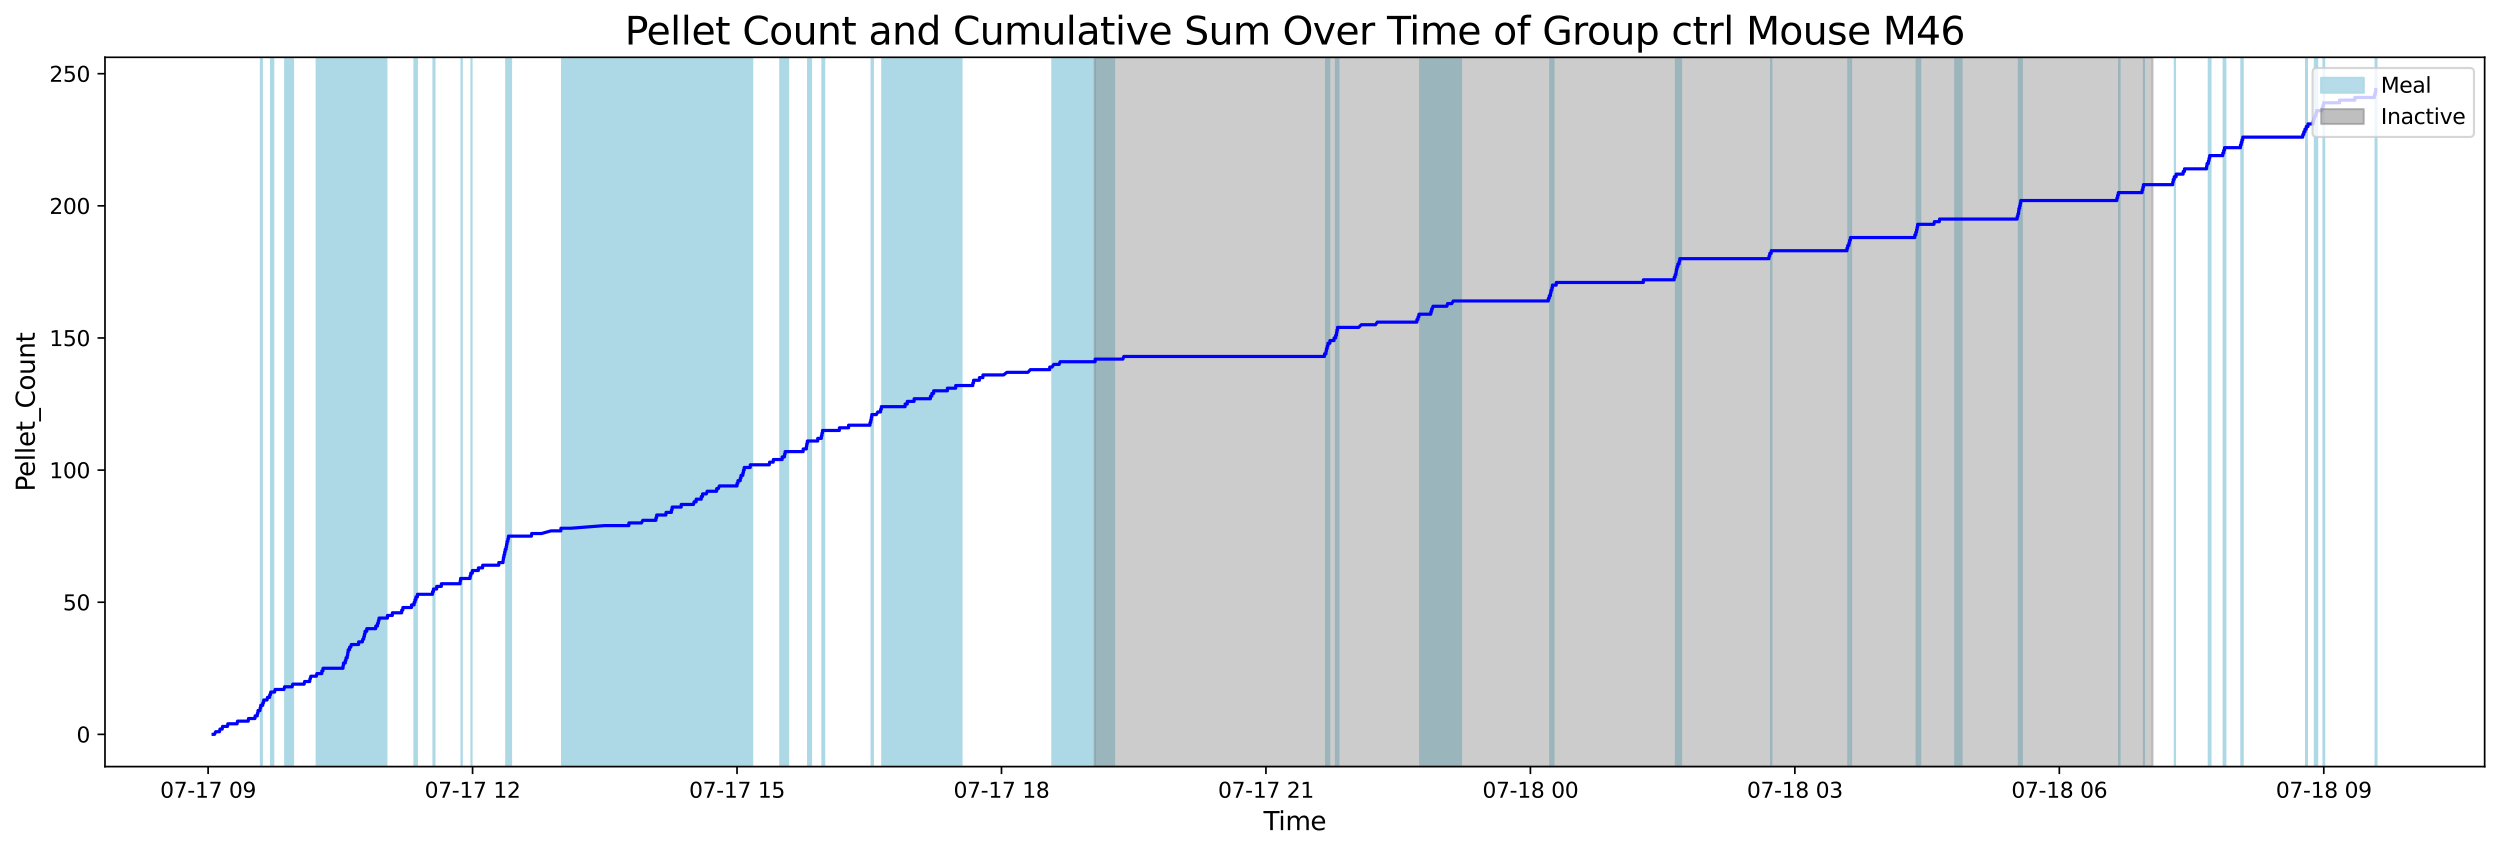 <?xml version="1.0" encoding="utf-8" standalone="no"?>
<!DOCTYPE svg PUBLIC "-//W3C//DTD SVG 1.1//EN"
  "http://www.w3.org/Graphics/SVG/1.1/DTD/svg11.dtd">
<svg xmlns:xlink="http://www.w3.org/1999/xlink" width="1172.435pt" height="399.009pt" viewBox="0 0 1172.435 399.009" xmlns="http://www.w3.org/2000/svg" version="1.1">
 <defs>
  <style type="text/css">*{stroke-linejoin: round; stroke-linecap: butt}</style>
 </defs>
 <g id="figure_1">
  <g id="patch_1">
   <path d="M 0 399.009 
L 1172.435 399.009 
L 1172.435 0 
L 0 0 
z
" style="fill: #ffffff"/>
  </g>
  <g id="axes_1">
   <g id="patch_2">
    <path d="M 49.235 359.517 
L 1165.235 359.517 
L 1165.235 26.877 
L 49.235 26.877 
z
" style="fill: #ffffff"/>
   </g>
   <g id="patch_3">
    <path d="M 122.799 359.517 
L 122.799 26.877 
L 122.356 26.877 
L 122.356 359.517 
z
" clip-path="url(#pd9ad73cc50)" style="fill: #add8e6; stroke: #add8e6; stroke-linejoin: miter"/>
   </g>
   <g id="patch_4">
    <path d="M 128.141 359.517 
L 128.141 26.877 
L 127.092 26.877 
L 127.092 359.517 
z
" clip-path="url(#pd9ad73cc50)" style="fill: #add8e6; stroke: #add8e6; stroke-linejoin: miter"/>
   </g>
   <g id="patch_5">
    <path d="M 137.418 359.517 
L 137.418 26.877 
L 133.745 26.877 
L 133.745 359.517 
z
" clip-path="url(#pd9ad73cc50)" style="fill: #add8e6; stroke: #add8e6; stroke-linejoin: miter"/>
   </g>
   <g id="patch_6">
    <path d="M 172.728 359.517 
L 172.728 26.877 
L 148.518 26.877 
L 148.518 359.517 
z
" clip-path="url(#pd9ad73cc50)" style="fill: #add8e6; stroke: #add8e6; stroke-linejoin: miter"/>
   </g>
   <g id="patch_7">
    <path d="M 163.557 359.517 
L 163.557 26.877 
L 162.654 26.877 
L 162.654 359.517 
z
" clip-path="url(#pd9ad73cc50)" style="fill: #add8e6; stroke: #add8e6; stroke-linejoin: miter"/>
   </g>
   <g id="patch_8">
    <path d="M 165.397 359.517 
L 165.397 26.877 
L 164.788 26.877 
L 164.788 359.517 
z
" clip-path="url(#pd9ad73cc50)" style="fill: #add8e6; stroke: #add8e6; stroke-linejoin: miter"/>
   </g>
   <g id="patch_9">
    <path d="M 177.779 359.517 
L 177.779 26.877 
L 170.018 26.877 
L 170.018 359.517 
z
" clip-path="url(#pd9ad73cc50)" style="fill: #add8e6; stroke: #add8e6; stroke-linejoin: miter"/>
   </g>
   <g id="patch_10">
    <path d="M 181.194 359.517 
L 181.194 26.877 
L 171.832 26.877 
L 171.832 359.517 
z
" clip-path="url(#pd9ad73cc50)" style="fill: #add8e6; stroke: #add8e6; stroke-linejoin: miter"/>
   </g>
   <g id="patch_11">
    <path d="M 178.332 359.517 
L 178.332 26.877 
L 177.96 26.877 
L 177.96 359.517 
z
" clip-path="url(#pd9ad73cc50)" style="fill: #add8e6; stroke: #add8e6; stroke-linejoin: miter"/>
   </g>
   <g id="patch_12">
    <path d="M 194.366 359.517 
L 194.366 26.877 
L 195.505 26.877 
L 195.505 359.517 
z
" clip-path="url(#pd9ad73cc50)" style="fill: #add8e6; stroke: #add8e6; stroke-linejoin: miter"/>
   </g>
   <g id="patch_13">
    <path d="M 203.291 359.517 
L 203.291 26.877 
L 203.746 26.877 
L 203.746 359.517 
z
" clip-path="url(#pd9ad73cc50)" style="fill: #add8e6; stroke: #add8e6; stroke-linejoin: miter"/>
   </g>
   <g id="patch_14">
    <path d="M 216.548 359.517 
L 216.548 26.877 
L 216.44 26.877 
L 216.44 359.517 
z
" clip-path="url(#pd9ad73cc50)" style="fill: #add8e6; stroke: #add8e6; stroke-linejoin: miter"/>
   </g>
   <g id="patch_15">
    <path d="M 221.132 359.517 
L 221.132 26.877 
L 221.116 26.877 
L 221.116 359.517 
z
" clip-path="url(#pd9ad73cc50)" style="fill: #add8e6; stroke: #add8e6; stroke-linejoin: miter"/>
   </g>
   <g id="patch_16">
    <path d="M 237.402 359.517 
L 237.402 26.877 
L 238.319 26.877 
L 238.319 359.517 
z
" clip-path="url(#pd9ad73cc50)" style="fill: #add8e6; stroke: #add8e6; stroke-linejoin: miter"/>
   </g>
   <g id="patch_17">
    <path d="M 239.662 359.517 
L 239.662 26.877 
L 238.819 26.877 
L 238.819 359.517 
z
" clip-path="url(#pd9ad73cc50)" style="fill: #add8e6; stroke: #add8e6; stroke-linejoin: miter"/>
   </g>
   <g id="patch_18">
    <path d="M 297.649 359.517 
L 297.649 26.877 
L 263.583 26.877 
L 263.583 359.517 
z
" clip-path="url(#pd9ad73cc50)" style="fill: #add8e6; stroke: #add8e6; stroke-linejoin: miter"/>
   </g>
   <g id="patch_19">
    <path d="M 322.821 359.517 
L 322.821 26.877 
L 295.843 26.877 
L 295.843 359.517 
z
" clip-path="url(#pd9ad73cc50)" style="fill: #add8e6; stroke: #add8e6; stroke-linejoin: miter"/>
   </g>
   <g id="patch_20">
    <path d="M 340.736 359.517 
L 340.736 26.877 
L 308.616 26.877 
L 308.616 359.517 
z
" clip-path="url(#pd9ad73cc50)" style="fill: #add8e6; stroke: #add8e6; stroke-linejoin: miter"/>
   </g>
   <g id="patch_21">
    <path d="M 315.802 359.517 
L 315.802 26.877 
L 315.57 26.877 
L 315.57 359.517 
z
" clip-path="url(#pd9ad73cc50)" style="fill: #add8e6; stroke: #add8e6; stroke-linejoin: miter"/>
   </g>
   <g id="patch_22">
    <path d="M 342.334 359.517 
L 342.334 26.877 
L 327.27 26.877 
L 327.27 359.517 
z
" clip-path="url(#pd9ad73cc50)" style="fill: #add8e6; stroke: #add8e6; stroke-linejoin: miter"/>
   </g>
   <g id="patch_23">
    <path d="M 329.539 359.517 
L 329.539 26.877 
L 329.964 26.877 
L 329.964 359.517 
z
" clip-path="url(#pd9ad73cc50)" style="fill: #add8e6; stroke: #add8e6; stroke-linejoin: miter"/>
   </g>
   <g id="patch_24">
    <path d="M 352.761 359.517 
L 352.761 26.877 
L 337.548 26.877 
L 337.548 359.517 
z
" clip-path="url(#pd9ad73cc50)" style="fill: #add8e6; stroke: #add8e6; stroke-linejoin: miter"/>
   </g>
   <g id="patch_25">
    <path d="M 347.527 359.517 
L 347.527 26.877 
L 347.941 26.877 
L 347.941 359.517 
z
" clip-path="url(#pd9ad73cc50)" style="fill: #add8e6; stroke: #add8e6; stroke-linejoin: miter"/>
   </g>
   <g id="patch_26">
    <path d="M 349.976 359.517 
L 349.976 26.877 
L 349.718 26.877 
L 349.718 359.517 
z
" clip-path="url(#pd9ad73cc50)" style="fill: #add8e6; stroke: #add8e6; stroke-linejoin: miter"/>
   </g>
   <g id="patch_27">
    <path d="M 369.581 359.517 
L 369.581 26.877 
L 365.92 26.877 
L 365.92 359.517 
z
" clip-path="url(#pd9ad73cc50)" style="fill: #add8e6; stroke: #add8e6; stroke-linejoin: miter"/>
   </g>
   <g id="patch_28">
    <path d="M 380.339 359.517 
L 380.339 26.877 
L 378.972 26.877 
L 378.972 359.517 
z
" clip-path="url(#pd9ad73cc50)" style="fill: #add8e6; stroke: #add8e6; stroke-linejoin: miter"/>
   </g>
   <g id="patch_29">
    <path d="M 385.683 359.517 
L 385.683 26.877 
L 386.526 26.877 
L 386.526 359.517 
z
" clip-path="url(#pd9ad73cc50)" style="fill: #add8e6; stroke: #add8e6; stroke-linejoin: miter"/>
   </g>
   <g id="patch_30">
    <path d="M 408.752 359.517 
L 408.752 26.877 
L 409.358 26.877 
L 409.358 359.517 
z
" clip-path="url(#pd9ad73cc50)" style="fill: #add8e6; stroke: #add8e6; stroke-linejoin: miter"/>
   </g>
   <g id="patch_31">
    <path d="M 450.922 359.517 
L 450.922 26.877 
L 413.766 26.877 
L 413.766 359.517 
z
" clip-path="url(#pd9ad73cc50)" style="fill: #add8e6; stroke: #add8e6; stroke-linejoin: miter"/>
   </g>
   <g id="patch_32">
    <path d="M 438.332 359.517 
L 438.332 26.877 
L 437.397 26.877 
L 437.397 359.517 
z
" clip-path="url(#pd9ad73cc50)" style="fill: #add8e6; stroke: #add8e6; stroke-linejoin: miter"/>
   </g>
   <g id="patch_33">
    <path d="M 522.466 359.517 
L 522.466 26.877 
L 493.525 26.877 
L 493.525 359.517 
z
" clip-path="url(#pd9ad73cc50)" style="fill: #add8e6; stroke: #add8e6; stroke-linejoin: miter"/>
   </g>
   <g id="patch_34">
    <path d="M 621.872 359.517 
L 621.872 26.877 
L 623.379 26.877 
L 623.379 359.517 
z
" clip-path="url(#pd9ad73cc50)" style="fill: #add8e6; stroke: #add8e6; stroke-linejoin: miter"/>
   </g>
   <g id="patch_35">
    <path d="M 626.5 359.517 
L 626.5 26.877 
L 627.697 26.877 
L 627.697 359.517 
z
" clip-path="url(#pd9ad73cc50)" style="fill: #add8e6; stroke: #add8e6; stroke-linejoin: miter"/>
   </g>
   <g id="patch_36">
    <path d="M 685.191 359.517 
L 685.191 26.877 
L 666.023 26.877 
L 666.023 359.517 
z
" clip-path="url(#pd9ad73cc50)" style="fill: #add8e6; stroke: #add8e6; stroke-linejoin: miter"/>
   </g>
   <g id="patch_37">
    <path d="M 671.997 359.517 
L 671.997 26.877 
L 672.065 26.877 
L 672.065 359.517 
z
" clip-path="url(#pd9ad73cc50)" style="fill: #add8e6; stroke: #add8e6; stroke-linejoin: miter"/>
   </g>
   <g id="patch_38">
    <path d="M 727.018 359.517 
L 727.018 26.877 
L 728.531 26.877 
L 728.531 359.517 
z
" clip-path="url(#pd9ad73cc50)" style="fill: #add8e6; stroke: #add8e6; stroke-linejoin: miter"/>
   </g>
   <g id="patch_39">
    <path d="M 785.943 359.517 
L 785.943 26.877 
L 786.056 26.877 
L 786.056 359.517 
z
" clip-path="url(#pd9ad73cc50)" style="fill: #add8e6; stroke: #add8e6; stroke-linejoin: miter"/>
   </g>
   <g id="patch_40">
    <path d="M 786.823 359.517 
L 786.823 26.877 
L 787.441 26.877 
L 787.441 359.517 
z
" clip-path="url(#pd9ad73cc50)" style="fill: #add8e6; stroke: #add8e6; stroke-linejoin: miter"/>
   </g>
   <g id="patch_41">
    <path d="M 788.352 359.517 
L 788.352 26.877 
L 788.378 26.877 
L 788.378 359.517 
z
" clip-path="url(#pd9ad73cc50)" style="fill: #add8e6; stroke: #add8e6; stroke-linejoin: miter"/>
   </g>
   <g id="patch_42">
    <path d="M 830.718 359.517 
L 830.718 26.877 
L 830.581 26.877 
L 830.581 359.517 
z
" clip-path="url(#pd9ad73cc50)" style="fill: #add8e6; stroke: #add8e6; stroke-linejoin: miter"/>
   </g>
   <g id="patch_43">
    <path d="M 866.83 359.517 
L 866.83 26.877 
L 866.924 26.877 
L 866.924 359.517 
z
" clip-path="url(#pd9ad73cc50)" style="fill: #add8e6; stroke: #add8e6; stroke-linejoin: miter"/>
   </g>
   <g id="patch_44">
    <path d="M 867.891 359.517 
L 867.891 26.877 
L 868.105 26.877 
L 868.105 359.517 
z
" clip-path="url(#pd9ad73cc50)" style="fill: #add8e6; stroke: #add8e6; stroke-linejoin: miter"/>
   </g>
   <g id="patch_45">
    <path d="M 899.366 359.517 
L 899.366 26.877 
L 898.861 26.877 
L 898.861 359.517 
z
" clip-path="url(#pd9ad73cc50)" style="fill: #add8e6; stroke: #add8e6; stroke-linejoin: miter"/>
   </g>
   <g id="patch_46">
    <path d="M 900.531 359.517 
L 900.531 26.877 
L 899.842 26.877 
L 899.842 359.517 
z
" clip-path="url(#pd9ad73cc50)" style="fill: #add8e6; stroke: #add8e6; stroke-linejoin: miter"/>
   </g>
   <g id="patch_47">
    <path d="M 919.92 359.517 
L 919.92 26.877 
L 916.959 26.877 
L 916.959 359.517 
z
" clip-path="url(#pd9ad73cc50)" style="fill: #add8e6; stroke: #add8e6; stroke-linejoin: miter"/>
   </g>
   <g id="patch_48">
    <path d="M 946.796 359.517 
L 946.796 26.877 
L 948.17 26.877 
L 948.17 359.517 
z
" clip-path="url(#pd9ad73cc50)" style="fill: #add8e6; stroke: #add8e6; stroke-linejoin: miter"/>
   </g>
   <g id="patch_49">
    <path d="M 993.999 359.517 
L 993.999 26.877 
L 993.79 26.877 
L 993.79 359.517 
z
" clip-path="url(#pd9ad73cc50)" style="fill: #add8e6; stroke: #add8e6; stroke-linejoin: miter"/>
   </g>
   <g id="patch_50">
    <path d="M 1005.435 359.517 
L 1005.435 26.877 
L 1005.472 26.877 
L 1005.472 359.517 
z
" clip-path="url(#pd9ad73cc50)" style="fill: #add8e6; stroke: #add8e6; stroke-linejoin: miter"/>
   </g>
   <g id="patch_51">
    <path d="M 1020.01 359.517 
L 1020.01 26.877 
L 1019.93 26.877 
L 1019.93 359.517 
z
" clip-path="url(#pd9ad73cc50)" style="fill: #add8e6; stroke: #add8e6; stroke-linejoin: miter"/>
   </g>
   <g id="patch_52">
    <path d="M 1035.867 359.517 
L 1035.867 26.877 
L 1036.666 26.877 
L 1036.666 359.517 
z
" clip-path="url(#pd9ad73cc50)" style="fill: #add8e6; stroke: #add8e6; stroke-linejoin: miter"/>
   </g>
   <g id="patch_53">
    <path d="M 1042.833 359.517 
L 1042.833 26.877 
L 1043.625 26.877 
L 1043.625 359.517 
z
" clip-path="url(#pd9ad73cc50)" style="fill: #add8e6; stroke: #add8e6; stroke-linejoin: miter"/>
   </g>
   <g id="patch_54">
    <path d="M 1051.138 359.517 
L 1051.138 26.877 
L 1051.772 26.877 
L 1051.772 359.517 
z
" clip-path="url(#pd9ad73cc50)" style="fill: #add8e6; stroke: #add8e6; stroke-linejoin: miter"/>
   </g>
   <g id="patch_55">
    <path d="M 1081.487 359.517 
L 1081.487 26.877 
L 1081.887 26.877 
L 1081.887 359.517 
z
" clip-path="url(#pd9ad73cc50)" style="fill: #add8e6; stroke: #add8e6; stroke-linejoin: miter"/>
   </g>
   <g id="patch_56">
    <path d="M 1085.612 359.517 
L 1085.612 26.877 
L 1085.711 26.877 
L 1085.711 359.517 
z
" clip-path="url(#pd9ad73cc50)" style="fill: #add8e6; stroke: #add8e6; stroke-linejoin: miter"/>
   </g>
   <g id="patch_57">
    <path d="M 1086.531 359.517 
L 1086.531 26.877 
L 1086.687 26.877 
L 1086.687 359.517 
z
" clip-path="url(#pd9ad73cc50)" style="fill: #add8e6; stroke: #add8e6; stroke-linejoin: miter"/>
   </g>
   <g id="patch_58">
    <path d="M 1089.657 359.517 
L 1089.657 26.877 
L 1089.962 26.877 
L 1089.962 359.517 
z
" clip-path="url(#pd9ad73cc50)" style="fill: #add8e6; stroke: #add8e6; stroke-linejoin: miter"/>
   </g>
   <g id="patch_59">
    <path d="M 1114.085 359.517 
L 1114.085 26.877 
L 1114.508 26.877 
L 1114.508 359.517 
z
" clip-path="url(#pd9ad73cc50)" style="fill: #add8e6; stroke: #add8e6; stroke-linejoin: miter"/>
   </g>
   <g id="patch_60">
    <path d="M 513.378 359.517 
L 513.378 26.877 
L 1009.477 26.877 
L 1009.477 359.517 
z
" clip-path="url(#pd9ad73cc50)" style="fill: #808080; opacity: 0.4; stroke: #808080; stroke-linejoin: miter"/>
   </g>
   <g id="matplotlib.axis_1">
    <g id="xtick_1">
     <g id="line2d_1">
      <defs>
       <path id="m3e5538f534" d="M 0 0 
L 0 3.5 
" style="stroke: #000000; stroke-width: 0.8"/>
      </defs>
      <g>
       <use xlink:href="#m3e5538f534" x="97.597" y="359.517" style="stroke: #000000; stroke-width: 0.8"/>
      </g>
     </g>
     <g id="text_1">
      <!-- 07-17 09 -->
      <g transform="translate(75.116 374.116) scale(0.1 -0.1)">
       <defs>
        <path id="DejaVuSans-30" d="M 2034 4250 
Q 1547 4250 1301 3770 
Q 1056 3291 1056 2328 
Q 1056 1369 1301 889 
Q 1547 409 2034 409 
Q 2525 409 2770 889 
Q 3016 1369 3016 2328 
Q 3016 3291 2770 3770 
Q 2525 4250 2034 4250 
z
M 2034 4750 
Q 2819 4750 3233 4129 
Q 3647 3509 3647 2328 
Q 3647 1150 3233 529 
Q 2819 -91 2034 -91 
Q 1250 -91 836 529 
Q 422 1150 422 2328 
Q 422 3509 836 4129 
Q 1250 4750 2034 4750 
z
" transform="scale(0.016)"/>
        <path id="DejaVuSans-37" d="M 525 4666 
L 3525 4666 
L 3525 4397 
L 1831 0 
L 1172 0 
L 2766 4134 
L 525 4134 
L 525 4666 
z
" transform="scale(0.016)"/>
        <path id="DejaVuSans-2d" d="M 313 2009 
L 1997 2009 
L 1997 1497 
L 313 1497 
L 313 2009 
z
" transform="scale(0.016)"/>
        <path id="DejaVuSans-31" d="M 794 531 
L 1825 531 
L 1825 4091 
L 703 3866 
L 703 4441 
L 1819 4666 
L 2450 4666 
L 2450 531 
L 3481 531 
L 3481 0 
L 794 0 
L 794 531 
z
" transform="scale(0.016)"/>
        <path id="DejaVuSans-20" transform="scale(0.016)"/>
        <path id="DejaVuSans-39" d="M 703 97 
L 703 672 
Q 941 559 1184 500 
Q 1428 441 1663 441 
Q 2288 441 2617 861 
Q 2947 1281 2994 2138 
Q 2813 1869 2534 1725 
Q 2256 1581 1919 1581 
Q 1219 1581 811 2004 
Q 403 2428 403 3163 
Q 403 3881 828 4315 
Q 1253 4750 1959 4750 
Q 2769 4750 3195 4129 
Q 3622 3509 3622 2328 
Q 3622 1225 3098 567 
Q 2575 -91 1691 -91 
Q 1453 -91 1209 -44 
Q 966 3 703 97 
z
M 1959 2075 
Q 2384 2075 2632 2365 
Q 2881 2656 2881 3163 
Q 2881 3666 2632 3958 
Q 2384 4250 1959 4250 
Q 1534 4250 1286 3958 
Q 1038 3666 1038 3163 
Q 1038 2656 1286 2365 
Q 1534 2075 1959 2075 
z
" transform="scale(0.016)"/>
       </defs>
       <use xlink:href="#DejaVuSans-30"/>
       <use xlink:href="#DejaVuSans-37" x="63.623"/>
       <use xlink:href="#DejaVuSans-2d" x="127.246"/>
       <use xlink:href="#DejaVuSans-31" x="163.33"/>
       <use xlink:href="#DejaVuSans-37" x="226.953"/>
       <use xlink:href="#DejaVuSans-20" x="290.576"/>
       <use xlink:href="#DejaVuSans-30" x="322.363"/>
       <use xlink:href="#DejaVuSans-39" x="385.986"/>
      </g>
     </g>
    </g>
    <g id="xtick_2">
     <g id="line2d_2">
      <g>
       <use xlink:href="#m3e5538f534" x="221.621" y="359.517" style="stroke: #000000; stroke-width: 0.8"/>
      </g>
     </g>
     <g id="text_2">
      <!-- 07-17 12 -->
      <g transform="translate(199.141 374.116) scale(0.1 -0.1)">
       <defs>
        <path id="DejaVuSans-32" d="M 1228 531 
L 3431 531 
L 3431 0 
L 469 0 
L 469 531 
Q 828 903 1448 1529 
Q 2069 2156 2228 2338 
Q 2531 2678 2651 2914 
Q 2772 3150 2772 3378 
Q 2772 3750 2511 3984 
Q 2250 4219 1831 4219 
Q 1534 4219 1204 4116 
Q 875 4013 500 3803 
L 500 4441 
Q 881 4594 1212 4672 
Q 1544 4750 1819 4750 
Q 2544 4750 2975 4387 
Q 3406 4025 3406 3419 
Q 3406 3131 3298 2873 
Q 3191 2616 2906 2266 
Q 2828 2175 2409 1742 
Q 1991 1309 1228 531 
z
" transform="scale(0.016)"/>
       </defs>
       <use xlink:href="#DejaVuSans-30"/>
       <use xlink:href="#DejaVuSans-37" x="63.623"/>
       <use xlink:href="#DejaVuSans-2d" x="127.246"/>
       <use xlink:href="#DejaVuSans-31" x="163.33"/>
       <use xlink:href="#DejaVuSans-37" x="226.953"/>
       <use xlink:href="#DejaVuSans-20" x="290.576"/>
       <use xlink:href="#DejaVuSans-31" x="322.363"/>
       <use xlink:href="#DejaVuSans-32" x="385.986"/>
      </g>
     </g>
    </g>
    <g id="xtick_3">
     <g id="line2d_3">
      <g>
       <use xlink:href="#m3e5538f534" x="345.646" y="359.517" style="stroke: #000000; stroke-width: 0.8"/>
      </g>
     </g>
     <g id="text_3">
      <!-- 07-17 15 -->
      <g transform="translate(323.166 374.116) scale(0.1 -0.1)">
       <defs>
        <path id="DejaVuSans-35" d="M 691 4666 
L 3169 4666 
L 3169 4134 
L 1269 4134 
L 1269 2991 
Q 1406 3038 1543 3061 
Q 1681 3084 1819 3084 
Q 2600 3084 3056 2656 
Q 3513 2228 3513 1497 
Q 3513 744 3044 326 
Q 2575 -91 1722 -91 
Q 1428 -91 1123 -41 
Q 819 9 494 109 
L 494 744 
Q 775 591 1075 516 
Q 1375 441 1709 441 
Q 2250 441 2565 725 
Q 2881 1009 2881 1497 
Q 2881 1984 2565 2268 
Q 2250 2553 1709 2553 
Q 1456 2553 1204 2497 
Q 953 2441 691 2322 
L 691 4666 
z
" transform="scale(0.016)"/>
       </defs>
       <use xlink:href="#DejaVuSans-30"/>
       <use xlink:href="#DejaVuSans-37" x="63.623"/>
       <use xlink:href="#DejaVuSans-2d" x="127.246"/>
       <use xlink:href="#DejaVuSans-31" x="163.33"/>
       <use xlink:href="#DejaVuSans-37" x="226.953"/>
       <use xlink:href="#DejaVuSans-20" x="290.576"/>
       <use xlink:href="#DejaVuSans-31" x="322.363"/>
       <use xlink:href="#DejaVuSans-35" x="385.986"/>
      </g>
     </g>
    </g>
    <g id="xtick_4">
     <g id="line2d_4">
      <g>
       <use xlink:href="#m3e5538f534" x="469.671" y="359.517" style="stroke: #000000; stroke-width: 0.8"/>
      </g>
     </g>
     <g id="text_4">
      <!-- 07-17 18 -->
      <g transform="translate(447.19 374.116) scale(0.1 -0.1)">
       <defs>
        <path id="DejaVuSans-38" d="M 2034 2216 
Q 1584 2216 1326 1975 
Q 1069 1734 1069 1313 
Q 1069 891 1326 650 
Q 1584 409 2034 409 
Q 2484 409 2743 651 
Q 3003 894 3003 1313 
Q 3003 1734 2745 1975 
Q 2488 2216 2034 2216 
z
M 1403 2484 
Q 997 2584 770 2862 
Q 544 3141 544 3541 
Q 544 4100 942 4425 
Q 1341 4750 2034 4750 
Q 2731 4750 3128 4425 
Q 3525 4100 3525 3541 
Q 3525 3141 3298 2862 
Q 3072 2584 2669 2484 
Q 3125 2378 3379 2068 
Q 3634 1759 3634 1313 
Q 3634 634 3220 271 
Q 2806 -91 2034 -91 
Q 1263 -91 848 271 
Q 434 634 434 1313 
Q 434 1759 690 2068 
Q 947 2378 1403 2484 
z
M 1172 3481 
Q 1172 3119 1398 2916 
Q 1625 2713 2034 2713 
Q 2441 2713 2670 2916 
Q 2900 3119 2900 3481 
Q 2900 3844 2670 4047 
Q 2441 4250 2034 4250 
Q 1625 4250 1398 4047 
Q 1172 3844 1172 3481 
z
" transform="scale(0.016)"/>
       </defs>
       <use xlink:href="#DejaVuSans-30"/>
       <use xlink:href="#DejaVuSans-37" x="63.623"/>
       <use xlink:href="#DejaVuSans-2d" x="127.246"/>
       <use xlink:href="#DejaVuSans-31" x="163.33"/>
       <use xlink:href="#DejaVuSans-37" x="226.953"/>
       <use xlink:href="#DejaVuSans-20" x="290.576"/>
       <use xlink:href="#DejaVuSans-31" x="322.363"/>
       <use xlink:href="#DejaVuSans-38" x="385.986"/>
      </g>
     </g>
    </g>
    <g id="xtick_5">
     <g id="line2d_5">
      <g>
       <use xlink:href="#m3e5538f534" x="593.696" y="359.517" style="stroke: #000000; stroke-width: 0.8"/>
      </g>
     </g>
     <g id="text_5">
      <!-- 07-17 21 -->
      <g transform="translate(571.215 374.116) scale(0.1 -0.1)">
       <use xlink:href="#DejaVuSans-30"/>
       <use xlink:href="#DejaVuSans-37" x="63.623"/>
       <use xlink:href="#DejaVuSans-2d" x="127.246"/>
       <use xlink:href="#DejaVuSans-31" x="163.33"/>
       <use xlink:href="#DejaVuSans-37" x="226.953"/>
       <use xlink:href="#DejaVuSans-20" x="290.576"/>
       <use xlink:href="#DejaVuSans-32" x="322.363"/>
       <use xlink:href="#DejaVuSans-31" x="385.986"/>
      </g>
     </g>
    </g>
    <g id="xtick_6">
     <g id="line2d_6">
      <g>
       <use xlink:href="#m3e5538f534" x="717.72" y="359.517" style="stroke: #000000; stroke-width: 0.8"/>
      </g>
     </g>
     <g id="text_6">
      <!-- 07-18 00 -->
      <g transform="translate(695.24 374.116) scale(0.1 -0.1)">
       <use xlink:href="#DejaVuSans-30"/>
       <use xlink:href="#DejaVuSans-37" x="63.623"/>
       <use xlink:href="#DejaVuSans-2d" x="127.246"/>
       <use xlink:href="#DejaVuSans-31" x="163.33"/>
       <use xlink:href="#DejaVuSans-38" x="226.953"/>
       <use xlink:href="#DejaVuSans-20" x="290.576"/>
       <use xlink:href="#DejaVuSans-30" x="322.363"/>
       <use xlink:href="#DejaVuSans-30" x="385.986"/>
      </g>
     </g>
    </g>
    <g id="xtick_7">
     <g id="line2d_7">
      <g>
       <use xlink:href="#m3e5538f534" x="841.745" y="359.517" style="stroke: #000000; stroke-width: 0.8"/>
      </g>
     </g>
     <g id="text_7">
      <!-- 07-18 03 -->
      <g transform="translate(819.265 374.116) scale(0.1 -0.1)">
       <defs>
        <path id="DejaVuSans-33" d="M 2597 2516 
Q 3050 2419 3304 2112 
Q 3559 1806 3559 1356 
Q 3559 666 3084 287 
Q 2609 -91 1734 -91 
Q 1441 -91 1130 -33 
Q 819 25 488 141 
L 488 750 
Q 750 597 1062 519 
Q 1375 441 1716 441 
Q 2309 441 2620 675 
Q 2931 909 2931 1356 
Q 2931 1769 2642 2001 
Q 2353 2234 1838 2234 
L 1294 2234 
L 1294 2753 
L 1863 2753 
Q 2328 2753 2575 2939 
Q 2822 3125 2822 3475 
Q 2822 3834 2567 4026 
Q 2313 4219 1838 4219 
Q 1578 4219 1281 4162 
Q 984 4106 628 3988 
L 628 4550 
Q 988 4650 1302 4700 
Q 1616 4750 1894 4750 
Q 2613 4750 3031 4423 
Q 3450 4097 3450 3541 
Q 3450 3153 3228 2886 
Q 3006 2619 2597 2516 
z
" transform="scale(0.016)"/>
       </defs>
       <use xlink:href="#DejaVuSans-30"/>
       <use xlink:href="#DejaVuSans-37" x="63.623"/>
       <use xlink:href="#DejaVuSans-2d" x="127.246"/>
       <use xlink:href="#DejaVuSans-31" x="163.33"/>
       <use xlink:href="#DejaVuSans-38" x="226.953"/>
       <use xlink:href="#DejaVuSans-20" x="290.576"/>
       <use xlink:href="#DejaVuSans-30" x="322.363"/>
       <use xlink:href="#DejaVuSans-33" x="385.986"/>
      </g>
     </g>
    </g>
    <g id="xtick_8">
     <g id="line2d_8">
      <g>
       <use xlink:href="#m3e5538f534" x="965.77" y="359.517" style="stroke: #000000; stroke-width: 0.8"/>
      </g>
     </g>
     <g id="text_8">
      <!-- 07-18 06 -->
      <g transform="translate(943.289 374.116) scale(0.1 -0.1)">
       <defs>
        <path id="DejaVuSans-36" d="M 2113 2584 
Q 1688 2584 1439 2293 
Q 1191 2003 1191 1497 
Q 1191 994 1439 701 
Q 1688 409 2113 409 
Q 2538 409 2786 701 
Q 3034 994 3034 1497 
Q 3034 2003 2786 2293 
Q 2538 2584 2113 2584 
z
M 3366 4563 
L 3366 3988 
Q 3128 4100 2886 4159 
Q 2644 4219 2406 4219 
Q 1781 4219 1451 3797 
Q 1122 3375 1075 2522 
Q 1259 2794 1537 2939 
Q 1816 3084 2150 3084 
Q 2853 3084 3261 2657 
Q 3669 2231 3669 1497 
Q 3669 778 3244 343 
Q 2819 -91 2113 -91 
Q 1303 -91 875 529 
Q 447 1150 447 2328 
Q 447 3434 972 4092 
Q 1497 4750 2381 4750 
Q 2619 4750 2861 4703 
Q 3103 4656 3366 4563 
z
" transform="scale(0.016)"/>
       </defs>
       <use xlink:href="#DejaVuSans-30"/>
       <use xlink:href="#DejaVuSans-37" x="63.623"/>
       <use xlink:href="#DejaVuSans-2d" x="127.246"/>
       <use xlink:href="#DejaVuSans-31" x="163.33"/>
       <use xlink:href="#DejaVuSans-38" x="226.953"/>
       <use xlink:href="#DejaVuSans-20" x="290.576"/>
       <use xlink:href="#DejaVuSans-30" x="322.363"/>
       <use xlink:href="#DejaVuSans-36" x="385.986"/>
      </g>
     </g>
    </g>
    <g id="xtick_9">
     <g id="line2d_9">
      <g>
       <use xlink:href="#m3e5538f534" x="1089.795" y="359.517" style="stroke: #000000; stroke-width: 0.8"/>
      </g>
     </g>
     <g id="text_9">
      <!-- 07-18 09 -->
      <g transform="translate(1067.314 374.116) scale(0.1 -0.1)">
       <use xlink:href="#DejaVuSans-30"/>
       <use xlink:href="#DejaVuSans-37" x="63.623"/>
       <use xlink:href="#DejaVuSans-2d" x="127.246"/>
       <use xlink:href="#DejaVuSans-31" x="163.33"/>
       <use xlink:href="#DejaVuSans-38" x="226.953"/>
       <use xlink:href="#DejaVuSans-20" x="290.576"/>
       <use xlink:href="#DejaVuSans-30" x="322.363"/>
       <use xlink:href="#DejaVuSans-39" x="385.986"/>
      </g>
     </g>
    </g>
    <g id="text_10">
     <!-- Time -->
     <g transform="translate(592.555 389.313) scale(0.12 -0.12)">
      <defs>
       <path id="DejaVuSans-54" d="M -19 4666 
L 3928 4666 
L 3928 4134 
L 2272 4134 
L 2272 0 
L 1638 0 
L 1638 4134 
L -19 4134 
L -19 4666 
z
" transform="scale(0.016)"/>
       <path id="DejaVuSans-69" d="M 603 3500 
L 1178 3500 
L 1178 0 
L 603 0 
L 603 3500 
z
M 603 4863 
L 1178 4863 
L 1178 4134 
L 603 4134 
L 603 4863 
z
" transform="scale(0.016)"/>
       <path id="DejaVuSans-6d" d="M 3328 2828 
Q 3544 3216 3844 3400 
Q 4144 3584 4550 3584 
Q 5097 3584 5394 3201 
Q 5691 2819 5691 2113 
L 5691 0 
L 5113 0 
L 5113 2094 
Q 5113 2597 4934 2840 
Q 4756 3084 4391 3084 
Q 3944 3084 3684 2787 
Q 3425 2491 3425 1978 
L 3425 0 
L 2847 0 
L 2847 2094 
Q 2847 2600 2669 2842 
Q 2491 3084 2119 3084 
Q 1678 3084 1418 2786 
Q 1159 2488 1159 1978 
L 1159 0 
L 581 0 
L 581 3500 
L 1159 3500 
L 1159 2956 
Q 1356 3278 1631 3431 
Q 1906 3584 2284 3584 
Q 2666 3584 2933 3390 
Q 3200 3197 3328 2828 
z
" transform="scale(0.016)"/>
       <path id="DejaVuSans-65" d="M 3597 1894 
L 3597 1613 
L 953 1613 
Q 991 1019 1311 708 
Q 1631 397 2203 397 
Q 2534 397 2845 478 
Q 3156 559 3463 722 
L 3463 178 
Q 3153 47 2828 -22 
Q 2503 -91 2169 -91 
Q 1331 -91 842 396 
Q 353 884 353 1716 
Q 353 2575 817 3079 
Q 1281 3584 2069 3584 
Q 2775 3584 3186 3129 
Q 3597 2675 3597 1894 
z
M 3022 2063 
Q 3016 2534 2758 2815 
Q 2500 3097 2075 3097 
Q 1594 3097 1305 2825 
Q 1016 2553 972 2059 
L 3022 2063 
z
" transform="scale(0.016)"/>
      </defs>
      <use xlink:href="#DejaVuSans-54"/>
      <use xlink:href="#DejaVuSans-69" x="57.959"/>
      <use xlink:href="#DejaVuSans-6d" x="85.742"/>
      <use xlink:href="#DejaVuSans-65" x="183.154"/>
     </g>
    </g>
   </g>
   <g id="matplotlib.axis_2">
    <g id="ytick_1">
     <g id="line2d_10">
      <defs>
       <path id="m21608375d2" d="M 0 0 
L -3.5 0 
" style="stroke: #000000; stroke-width: 0.8"/>
      </defs>
      <g>
       <use xlink:href="#m21608375d2" x="49.235" y="344.397" style="stroke: #000000; stroke-width: 0.8"/>
      </g>
     </g>
     <g id="text_11">
      <!-- 0 -->
      <g transform="translate(35.873 348.196) scale(0.1 -0.1)">
       <use xlink:href="#DejaVuSans-30"/>
      </g>
     </g>
    </g>
    <g id="ytick_2">
     <g id="line2d_11">
      <g>
       <use xlink:href="#m21608375d2" x="49.235" y="282.43" style="stroke: #000000; stroke-width: 0.8"/>
      </g>
     </g>
     <g id="text_12">
      <!-- 50 -->
      <g transform="translate(29.51 286.229) scale(0.1 -0.1)">
       <use xlink:href="#DejaVuSans-35"/>
       <use xlink:href="#DejaVuSans-30" x="63.623"/>
      </g>
     </g>
    </g>
    <g id="ytick_3">
     <g id="line2d_12">
      <g>
       <use xlink:href="#m21608375d2" x="49.235" y="220.463" style="stroke: #000000; stroke-width: 0.8"/>
      </g>
     </g>
     <g id="text_13">
      <!-- 100 -->
      <g transform="translate(23.148 224.262) scale(0.1 -0.1)">
       <use xlink:href="#DejaVuSans-31"/>
       <use xlink:href="#DejaVuSans-30" x="63.623"/>
       <use xlink:href="#DejaVuSans-30" x="127.246"/>
      </g>
     </g>
    </g>
    <g id="ytick_4">
     <g id="line2d_13">
      <g>
       <use xlink:href="#m21608375d2" x="49.235" y="158.496" style="stroke: #000000; stroke-width: 0.8"/>
      </g>
     </g>
     <g id="text_14">
      <!-- 150 -->
      <g transform="translate(23.148 162.295) scale(0.1 -0.1)">
       <use xlink:href="#DejaVuSans-31"/>
       <use xlink:href="#DejaVuSans-35" x="63.623"/>
       <use xlink:href="#DejaVuSans-30" x="127.246"/>
      </g>
     </g>
    </g>
    <g id="ytick_5">
     <g id="line2d_14">
      <g>
       <use xlink:href="#m21608375d2" x="49.235" y="96.528" style="stroke: #000000; stroke-width: 0.8"/>
      </g>
     </g>
     <g id="text_15">
      <!-- 200 -->
      <g transform="translate(23.148 100.328) scale(0.1 -0.1)">
       <use xlink:href="#DejaVuSans-32"/>
       <use xlink:href="#DejaVuSans-30" x="63.623"/>
       <use xlink:href="#DejaVuSans-30" x="127.246"/>
      </g>
     </g>
    </g>
    <g id="ytick_6">
     <g id="line2d_15">
      <g>
       <use xlink:href="#m21608375d2" x="49.235" y="34.561" style="stroke: #000000; stroke-width: 0.8"/>
      </g>
     </g>
     <g id="text_16">
      <!-- 250 -->
      <g transform="translate(23.148 38.36) scale(0.1 -0.1)">
       <use xlink:href="#DejaVuSans-32"/>
       <use xlink:href="#DejaVuSans-35" x="63.623"/>
       <use xlink:href="#DejaVuSans-30" x="127.246"/>
      </g>
     </g>
    </g>
    <g id="text_17">
     <!-- Pellet_Count -->
     <g transform="translate(16.318 230.485) rotate(-90) scale(0.12 -0.12)">
      <defs>
       <path id="DejaVuSans-50" d="M 1259 4147 
L 1259 2394 
L 2053 2394 
Q 2494 2394 2734 2622 
Q 2975 2850 2975 3272 
Q 2975 3691 2734 3919 
Q 2494 4147 2053 4147 
L 1259 4147 
z
M 628 4666 
L 2053 4666 
Q 2838 4666 3239 4311 
Q 3641 3956 3641 3272 
Q 3641 2581 3239 2228 
Q 2838 1875 2053 1875 
L 1259 1875 
L 1259 0 
L 628 0 
L 628 4666 
z
" transform="scale(0.016)"/>
       <path id="DejaVuSans-6c" d="M 603 4863 
L 1178 4863 
L 1178 0 
L 603 0 
L 603 4863 
z
" transform="scale(0.016)"/>
       <path id="DejaVuSans-74" d="M 1172 4494 
L 1172 3500 
L 2356 3500 
L 2356 3053 
L 1172 3053 
L 1172 1153 
Q 1172 725 1289 603 
Q 1406 481 1766 481 
L 2356 481 
L 2356 0 
L 1766 0 
Q 1100 0 847 248 
Q 594 497 594 1153 
L 594 3053 
L 172 3053 
L 172 3500 
L 594 3500 
L 594 4494 
L 1172 4494 
z
" transform="scale(0.016)"/>
       <path id="DejaVuSans-5f" d="M 3263 -1063 
L 3263 -1509 
L -63 -1509 
L -63 -1063 
L 3263 -1063 
z
" transform="scale(0.016)"/>
       <path id="DejaVuSans-43" d="M 4122 4306 
L 4122 3641 
Q 3803 3938 3442 4084 
Q 3081 4231 2675 4231 
Q 1875 4231 1450 3742 
Q 1025 3253 1025 2328 
Q 1025 1406 1450 917 
Q 1875 428 2675 428 
Q 3081 428 3442 575 
Q 3803 722 4122 1019 
L 4122 359 
Q 3791 134 3420 21 
Q 3050 -91 2638 -91 
Q 1578 -91 968 557 
Q 359 1206 359 2328 
Q 359 3453 968 4101 
Q 1578 4750 2638 4750 
Q 3056 4750 3426 4639 
Q 3797 4528 4122 4306 
z
" transform="scale(0.016)"/>
       <path id="DejaVuSans-6f" d="M 1959 3097 
Q 1497 3097 1228 2736 
Q 959 2375 959 1747 
Q 959 1119 1226 758 
Q 1494 397 1959 397 
Q 2419 397 2687 759 
Q 2956 1122 2956 1747 
Q 2956 2369 2687 2733 
Q 2419 3097 1959 3097 
z
M 1959 3584 
Q 2709 3584 3137 3096 
Q 3566 2609 3566 1747 
Q 3566 888 3137 398 
Q 2709 -91 1959 -91 
Q 1206 -91 779 398 
Q 353 888 353 1747 
Q 353 2609 779 3096 
Q 1206 3584 1959 3584 
z
" transform="scale(0.016)"/>
       <path id="DejaVuSans-75" d="M 544 1381 
L 544 3500 
L 1119 3500 
L 1119 1403 
Q 1119 906 1312 657 
Q 1506 409 1894 409 
Q 2359 409 2629 706 
Q 2900 1003 2900 1516 
L 2900 3500 
L 3475 3500 
L 3475 0 
L 2900 0 
L 2900 538 
Q 2691 219 2414 64 
Q 2138 -91 1772 -91 
Q 1169 -91 856 284 
Q 544 659 544 1381 
z
M 1991 3584 
L 1991 3584 
z
" transform="scale(0.016)"/>
       <path id="DejaVuSans-6e" d="M 3513 2113 
L 3513 0 
L 2938 0 
L 2938 2094 
Q 2938 2591 2744 2837 
Q 2550 3084 2163 3084 
Q 1697 3084 1428 2787 
Q 1159 2491 1159 1978 
L 1159 0 
L 581 0 
L 581 3500 
L 1159 3500 
L 1159 2956 
Q 1366 3272 1645 3428 
Q 1925 3584 2291 3584 
Q 2894 3584 3203 3211 
Q 3513 2838 3513 2113 
z
" transform="scale(0.016)"/>
      </defs>
      <use xlink:href="#DejaVuSans-50"/>
      <use xlink:href="#DejaVuSans-65" x="56.678"/>
      <use xlink:href="#DejaVuSans-6c" x="118.201"/>
      <use xlink:href="#DejaVuSans-6c" x="145.984"/>
      <use xlink:href="#DejaVuSans-65" x="173.768"/>
      <use xlink:href="#DejaVuSans-74" x="235.291"/>
      <use xlink:href="#DejaVuSans-5f" x="274.5"/>
      <use xlink:href="#DejaVuSans-43" x="324.5"/>
      <use xlink:href="#DejaVuSans-6f" x="394.324"/>
      <use xlink:href="#DejaVuSans-75" x="455.506"/>
      <use xlink:href="#DejaVuSans-6e" x="518.885"/>
      <use xlink:href="#DejaVuSans-74" x="582.264"/>
     </g>
    </g>
   </g>
   <g id="line2d_16">
    <path d="M 99.962 344.397 
L 100.605 344.397 
L 101.134 343.158 
L 102.937 343.158 
L 103.155 341.918 
L 104.223 341.918 
L 104.384 340.679 
L 106.669 340.679 
L 106.853 339.44 
L 111.193 339.44 
L 111.389 338.2 
L 116.43 338.2 
L 116.533 336.961 
L 119.565 336.961 
L 119.645 335.722 
L 120.668 335.722 
L 120.702 334.482 
L 120.978 334.482 
L 120.989 333.243 
L 121.908 333.243 
L 122.023 332.004 
L 122.218 332.004 
L 122.287 330.764 
L 123.228 330.764 
L 123.297 329.525 
L 123.63 329.525 
L 123.688 328.286 
L 125.238 328.286 
L 125.433 327.046 
L 126.444 327.046 
L 126.49 325.807 
L 126.857 325.807 
L 126.972 324.568 
L 128.764 324.568 
L 129.016 323.328 
L 133.162 323.328 
L 133.46 322.089 
L 136.997 322.089 
L 137.285 320.85 
L 142.624 320.85 
L 142.854 319.61 
L 145.254 319.61 
L 145.335 318.371 
L 145.541 318.371 
L 145.771 317.132 
L 148.366 317.132 
L 148.608 315.892 
L 150.916 315.892 
L 150.927 314.653 
L 151.444 314.653 
L 151.478 313.414 
L 160.849 313.414 
L 160.884 312.174 
L 161.056 312.174 
L 161.09 310.935 
L 161.917 310.935 
L 161.929 309.696 
L 162.273 309.696 
L 162.296 308.456 
L 162.836 308.456 
L 162.893 307.217 
L 163.077 307.217 
L 163.112 305.978 
L 163.272 305.978 
L 163.307 304.738 
L 163.904 304.738 
L 163.95 303.499 
L 164.513 303.499 
L 164.742 302.259 
L 168.187 302.259 
L 168.199 301.02 
L 169.933 301.02 
L 170.128 299.781 
L 170.53 299.781 
L 170.61 298.541 
L 170.898 298.541 
L 170.932 297.302 
L 171.173 297.302 
L 171.185 296.063 
L 171.988 296.063 
L 172.011 294.823 
L 176.192 294.823 
L 176.237 293.584 
L 177.007 293.584 
L 177.041 292.345 
L 177.42 292.345 
L 177.443 291.105 
L 177.73 291.105 
L 177.765 289.866 
L 181.681 289.866 
L 181.704 288.627 
L 183.989 288.627 
L 184.012 287.387 
L 188.376 287.387 
L 188.387 286.148 
L 188.893 286.148 
L 188.95 284.909 
L 192.981 284.909 
L 193.015 283.669 
L 194.198 283.669 
L 194.221 282.43 
L 194.635 282.43 
L 194.646 281.191 
L 195.059 281.191 
L 195.071 279.951 
L 195.748 279.951 
L 195.771 278.712 
L 202.845 278.712 
L 202.857 277.473 
L 203.259 277.473 
L 203.27 276.233 
L 204.786 276.233 
L 204.798 274.994 
L 206.98 274.994 
L 206.991 273.755 
L 215.788 273.755 
L 215.811 272.515 
L 215.994 272.515 
L 216.006 271.276 
L 220.462 271.276 
L 220.484 270.037 
L 220.76 270.037 
L 220.772 268.797 
L 221.529 268.797 
L 221.552 267.558 
L 224.343 267.558 
L 224.366 266.318 
L 226.318 266.318 
L 226.364 265.079 
L 233.909 265.079 
L 233.92 263.84 
L 235.919 263.84 
L 235.942 262.6 
L 236.079 262.6 
L 236.102 261.361 
L 236.355 261.361 
L 236.367 260.122 
L 236.654 260.122 
L 236.665 258.882 
L 236.906 258.882 
L 236.929 257.643 
L 237.343 257.643 
L 237.354 256.404 
L 237.561 256.404 
L 237.584 255.164 
L 237.791 255.164 
L 237.802 253.925 
L 238.147 253.925 
L 238.181 252.686 
L 238.422 252.686 
L 238.434 251.446 
L 249.228 251.446 
L 249.343 250.207 
L 253.948 250.207 
L 258.381 248.968 
L 263.043 248.968 
L 263.066 247.728 
L 267.729 247.728 
L 283.553 246.489 
L 294.911 246.489 
L 294.934 245.25 
L 300.836 245.25 
L 301.468 244.01 
L 307.612 244.01 
L 307.635 242.771 
L 307.945 242.771 
L 307.968 241.532 
L 312.286 241.532 
L 312.355 240.292 
L 314.87 240.292 
L 314.893 239.053 
L 315.214 239.053 
L 315.226 237.814 
L 319.452 237.814 
L 319.475 236.574 
L 325.228 236.574 
L 325.515 235.335 
L 326.468 235.335 
L 326.491 234.096 
L 328.88 234.096 
L 328.891 232.856 
L 329.477 232.856 
L 329.488 231.617 
L 331.268 231.617 
L 331.636 230.378 
L 336.08 230.378 
L 336.115 229.138 
L 336.895 229.138 
L 337.366 227.899 
L 345.635 227.899 
L 345.646 226.659 
L 346.06 226.659 
L 346.094 225.42 
L 347.162 225.42 
L 347.173 224.181 
L 347.484 224.181 
L 347.506 222.941 
L 348.368 222.941 
L 348.391 221.702 
L 348.632 221.702 
L 348.666 220.463 
L 349.011 220.463 
L 349.022 219.223 
L 351.836 219.223 
L 351.87 217.984 
L 360.77 217.984 
L 360.92 216.745 
L 362.619 216.745 
L 362.688 215.505 
L 366.811 215.505 
L 366.834 214.266 
L 367.902 214.266 
L 367.925 213.027 
L 368.166 213.027 
L 368.212 211.787 
L 376.652 211.787 
L 376.675 210.548 
L 378.157 210.548 
L 378.168 209.309 
L 378.329 209.309 
L 378.375 208.069 
L 378.616 208.069 
L 378.628 206.83 
L 383.485 206.83 
L 383.497 205.591 
L 385.196 205.591 
L 385.208 204.351 
L 385.472 204.351 
L 385.483 203.112 
L 385.724 203.112 
L 385.747 201.873 
L 393.637 201.873 
L 393.671 200.633 
L 397.955 200.633 
L 397.978 199.394 
L 407.992 199.394 
L 408.014 198.155 
L 408.359 198.155 
L 408.382 196.915 
L 408.6 196.915 
L 408.635 195.676 
L 408.83 195.676 
L 408.841 194.437 
L 410.989 194.437 
L 411.655 193.197 
L 412.964 193.197 
L 412.987 191.958 
L 413.32 191.958 
L 413.331 190.718 
L 424.471 190.718 
L 424.494 189.479 
L 425.493 189.479 
L 425.504 188.24 
L 428.685 188.24 
L 428.708 187 
L 436.333 187 
L 436.368 185.761 
L 437 185.761 
L 437.011 184.522 
L 437.838 184.522 
L 437.861 183.282 
L 444.292 183.282 
L 444.303 182.043 
L 448.185 182.043 
L 448.208 180.804 
L 456.223 180.804 
L 456.246 179.564 
L 456.568 179.564 
L 456.602 178.325 
L 459.29 178.325 
L 459.29 178.325 
L 459.335 177.086 
L 460.943 177.086 
L 460.978 175.846 
L 470.624 175.846 
L 472.22 174.607 
L 482.085 174.607 
L 483.199 173.368 
L 492.282 173.368 
L 492.305 172.128 
L 493.408 172.128 
L 494.177 170.889 
L 496.715 170.889 
L 497.152 169.65 
L 513.585 169.65 
L 513.608 168.41 
L 526.584 168.41 
L 527.055 167.171 
L 621.153 167.171 
L 621.176 165.932 
L 621.842 165.932 
L 621.865 164.692 
L 622.061 164.692 
L 622.084 163.453 
L 622.405 163.453 
L 622.462 162.214 
L 622.75 162.214 
L 622.773 160.974 
L 623.68 160.974 
L 623.703 159.735 
L 625.609 159.735 
L 625.632 158.496 
L 626.367 158.496 
L 626.39 157.256 
L 626.769 157.256 
L 626.78 156.017 
L 626.987 156.017 
L 626.999 154.778 
L 627.251 154.778 
L 627.263 153.538 
L 637.208 153.538 
L 638.402 152.299 
L 645.074 152.299 
L 645.924 151.059 
L 664.482 151.059 
L 664.505 149.82 
L 665.01 149.82 
L 665.033 148.581 
L 665.435 148.581 
L 665.458 147.341 
L 671.004 147.341 
L 671.039 146.102 
L 671.395 146.102 
L 671.418 144.863 
L 671.728 144.863 
L 672.038 143.623 
L 678.561 143.623 
L 678.871 142.384 
L 680.823 142.384 
L 681.546 141.145 
L 726.127 141.145 
L 726.149 139.905 
L 726.574 139.905 
L 726.597 138.666 
L 727.103 138.666 
L 727.114 137.427 
L 727.332 137.427 
L 727.355 136.187 
L 727.746 136.187 
L 727.792 134.948 
L 728.044 134.948 
L 728.056 133.709 
L 729.824 133.709 
L 729.847 132.469 
L 770.684 132.469 
L 770.707 131.23 
L 785.142 131.23 
L 785.165 129.991 
L 785.589 129.991 
L 785.601 128.751 
L 786.003 128.751 
L 786.014 127.512 
L 786.152 127.512 
L 786.175 126.273 
L 786.462 126.273 
L 786.474 125.033 
L 786.864 125.033 
L 786.876 123.794 
L 787.461 123.794 
L 787.484 122.555 
L 787.76 122.555 
L 787.771 121.315 
L 829.607 121.315 
L 829.63 120.076 
L 829.951 120.076 
L 829.974 118.837 
L 830.64 118.837 
L 830.652 117.597 
L 866.16 117.597 
L 866.183 116.358 
L 866.527 116.358 
L 866.539 115.118 
L 867.09 115.118 
L 867.113 113.879 
L 867.411 113.879 
L 867.434 112.64 
L 867.779 112.64 
L 867.802 111.4 
L 897.981 111.4 
L 898.016 110.161 
L 898.463 110.161 
L 898.475 108.922 
L 898.819 108.922 
L 898.842 107.682 
L 899.072 107.682 
L 899.095 106.443 
L 899.313 106.443 
L 899.325 105.204 
L 906.961 105.204 
L 907.18 103.964 
L 909.488 103.964 
L 909.614 102.725 
L 945.995 102.725 
L 946.018 101.486 
L 946.351 101.486 
L 946.374 100.246 
L 946.661 100.246 
L 946.672 99.007 
L 946.799 99.007 
L 946.822 97.768 
L 947.155 97.768 
L 947.166 96.528 
L 947.442 96.528 
L 947.453 95.289 
L 947.671 95.289 
L 947.694 94.05 
L 992.745 94.05 
L 992.78 92.81 
L 993.09 92.81 
L 993.113 91.571 
L 993.434 91.571 
L 993.446 90.332 
L 1004.585 90.332 
L 1004.608 89.092 
L 1004.918 89.092 
L 1004.941 87.853 
L 1005.205 87.853 
L 1005.217 86.614 
L 1018.94 86.614 
L 1018.963 85.374 
L 1019.192 85.374 
L 1019.204 84.135 
L 1019.663 84.135 
L 1019.675 82.896 
L 1020.536 82.896 
L 1020.547 81.656 
L 1023.832 81.656 
L 1023.855 80.417 
L 1024.463 80.417 
L 1024.475 79.178 
L 1034.822 79.178 
L 1034.833 77.938 
L 1035.017 77.938 
L 1035.04 76.699 
L 1035.649 76.699 
L 1035.672 75.459 
L 1035.97 75.459 
L 1035.993 74.22 
L 1036.269 74.22 
L 1036.28 72.981 
L 1042.436 72.981 
L 1042.447 71.741 
L 1042.872 71.741 
L 1042.883 70.502 
L 1043.228 70.502 
L 1043.239 69.263 
L 1050.692 69.263 
L 1050.704 68.023 
L 1051.06 68.023 
L 1051.071 66.784 
L 1051.416 66.784 
L 1051.427 65.545 
L 1051.772 65.545 
L 1051.818 64.305 
L 1079.93 64.305 
L 1079.965 63.066 
L 1080.412 63.066 
L 1080.424 61.827 
L 1080.941 61.827 
L 1080.952 60.587 
L 1081.572 60.587 
L 1081.584 59.348 
L 1082.365 59.348 
L 1082.388 58.109 
L 1084.811 58.109 
L 1084.834 56.869 
L 1085.086 56.869 
L 1085.109 55.63 
L 1085.396 55.63 
L 1085.408 54.391 
L 1086.074 54.391 
L 1086.097 53.151 
L 1086.361 53.151 
L 1086.384 51.912 
L 1088.956 51.912 
L 1088.956 51.912 
L 1089.002 50.673 
L 1089.381 50.673 
L 1089.393 49.433 
L 1089.737 49.433 
L 1089.749 48.194 
L 1097.179 48.194 
L 1097.19 46.955 
L 1104.356 46.955 
L 1104.368 45.715 
L 1113.497 45.715 
L 1113.52 44.476 
L 1113.876 44.476 
L 1113.899 43.237 
L 1114.152 43.237 
L 1114.163 41.997 
L 1114.163 41.997 
" clip-path="url(#pd9ad73cc50)" style="fill: none; stroke: #0000ff; stroke-width: 1.5; stroke-linecap: square"/>
   </g>
   <g id="patch_61">
    <path d="M 49.235 359.517 
L 49.235 26.877 
" style="fill: none; stroke: #000000; stroke-width: 0.8; stroke-linejoin: miter; stroke-linecap: square"/>
   </g>
   <g id="patch_62">
    <path d="M 1165.235 359.517 
L 1165.235 26.877 
" style="fill: none; stroke: #000000; stroke-width: 0.8; stroke-linejoin: miter; stroke-linecap: square"/>
   </g>
   <g id="patch_63">
    <path d="M 49.235 359.517 
L 1165.235 359.517 
" style="fill: none; stroke: #000000; stroke-width: 0.8; stroke-linejoin: miter; stroke-linecap: square"/>
   </g>
   <g id="patch_64">
    <path d="M 49.235 26.877 
L 1165.235 26.877 
" style="fill: none; stroke: #000000; stroke-width: 0.8; stroke-linejoin: miter; stroke-linecap: square"/>
   </g>
   <g id="text_18">
    <!-- Pellet Count and Cumulative Sum Over Time of Group ctrl Mouse M46 -->
    <g transform="translate(293.018 20.877) scale(0.18 -0.18)">
     <defs>
      <path id="DejaVuSans-61" d="M 2194 1759 
Q 1497 1759 1228 1600 
Q 959 1441 959 1056 
Q 959 750 1161 570 
Q 1363 391 1709 391 
Q 2188 391 2477 730 
Q 2766 1069 2766 1631 
L 2766 1759 
L 2194 1759 
z
M 3341 1997 
L 3341 0 
L 2766 0 
L 2766 531 
Q 2569 213 2275 61 
Q 1981 -91 1556 -91 
Q 1019 -91 701 211 
Q 384 513 384 1019 
Q 384 1609 779 1909 
Q 1175 2209 1959 2209 
L 2766 2209 
L 2766 2266 
Q 2766 2663 2505 2880 
Q 2244 3097 1772 3097 
Q 1472 3097 1187 3025 
Q 903 2953 641 2809 
L 641 3341 
Q 956 3463 1253 3523 
Q 1550 3584 1831 3584 
Q 2591 3584 2966 3190 
Q 3341 2797 3341 1997 
z
" transform="scale(0.016)"/>
      <path id="DejaVuSans-64" d="M 2906 2969 
L 2906 4863 
L 3481 4863 
L 3481 0 
L 2906 0 
L 2906 525 
Q 2725 213 2448 61 
Q 2172 -91 1784 -91 
Q 1150 -91 751 415 
Q 353 922 353 1747 
Q 353 2572 751 3078 
Q 1150 3584 1784 3584 
Q 2172 3584 2448 3432 
Q 2725 3281 2906 2969 
z
M 947 1747 
Q 947 1113 1208 752 
Q 1469 391 1925 391 
Q 2381 391 2643 752 
Q 2906 1113 2906 1747 
Q 2906 2381 2643 2742 
Q 2381 3103 1925 3103 
Q 1469 3103 1208 2742 
Q 947 2381 947 1747 
z
" transform="scale(0.016)"/>
      <path id="DejaVuSans-76" d="M 191 3500 
L 800 3500 
L 1894 563 
L 2988 3500 
L 3597 3500 
L 2284 0 
L 1503 0 
L 191 3500 
z
" transform="scale(0.016)"/>
      <path id="DejaVuSans-53" d="M 3425 4513 
L 3425 3897 
Q 3066 4069 2747 4153 
Q 2428 4238 2131 4238 
Q 1616 4238 1336 4038 
Q 1056 3838 1056 3469 
Q 1056 3159 1242 3001 
Q 1428 2844 1947 2747 
L 2328 2669 
Q 3034 2534 3370 2195 
Q 3706 1856 3706 1288 
Q 3706 609 3251 259 
Q 2797 -91 1919 -91 
Q 1588 -91 1214 -16 
Q 841 59 441 206 
L 441 856 
Q 825 641 1194 531 
Q 1563 422 1919 422 
Q 2459 422 2753 634 
Q 3047 847 3047 1241 
Q 3047 1584 2836 1778 
Q 2625 1972 2144 2069 
L 1759 2144 
Q 1053 2284 737 2584 
Q 422 2884 422 3419 
Q 422 4038 858 4394 
Q 1294 4750 2059 4750 
Q 2388 4750 2728 4690 
Q 3069 4631 3425 4513 
z
" transform="scale(0.016)"/>
      <path id="DejaVuSans-4f" d="M 2522 4238 
Q 1834 4238 1429 3725 
Q 1025 3213 1025 2328 
Q 1025 1447 1429 934 
Q 1834 422 2522 422 
Q 3209 422 3611 934 
Q 4013 1447 4013 2328 
Q 4013 3213 3611 3725 
Q 3209 4238 2522 4238 
z
M 2522 4750 
Q 3503 4750 4090 4092 
Q 4678 3434 4678 2328 
Q 4678 1225 4090 567 
Q 3503 -91 2522 -91 
Q 1538 -91 948 565 
Q 359 1222 359 2328 
Q 359 3434 948 4092 
Q 1538 4750 2522 4750 
z
" transform="scale(0.016)"/>
      <path id="DejaVuSans-72" d="M 2631 2963 
Q 2534 3019 2420 3045 
Q 2306 3072 2169 3072 
Q 1681 3072 1420 2755 
Q 1159 2438 1159 1844 
L 1159 0 
L 581 0 
L 581 3500 
L 1159 3500 
L 1159 2956 
Q 1341 3275 1631 3429 
Q 1922 3584 2338 3584 
Q 2397 3584 2469 3576 
Q 2541 3569 2628 3553 
L 2631 2963 
z
" transform="scale(0.016)"/>
      <path id="DejaVuSans-66" d="M 2375 4863 
L 2375 4384 
L 1825 4384 
Q 1516 4384 1395 4259 
Q 1275 4134 1275 3809 
L 1275 3500 
L 2222 3500 
L 2222 3053 
L 1275 3053 
L 1275 0 
L 697 0 
L 697 3053 
L 147 3053 
L 147 3500 
L 697 3500 
L 697 3744 
Q 697 4328 969 4595 
Q 1241 4863 1831 4863 
L 2375 4863 
z
" transform="scale(0.016)"/>
      <path id="DejaVuSans-47" d="M 3809 666 
L 3809 1919 
L 2778 1919 
L 2778 2438 
L 4434 2438 
L 4434 434 
Q 4069 175 3628 42 
Q 3188 -91 2688 -91 
Q 1594 -91 976 548 
Q 359 1188 359 2328 
Q 359 3472 976 4111 
Q 1594 4750 2688 4750 
Q 3144 4750 3555 4637 
Q 3966 4525 4313 4306 
L 4313 3634 
Q 3963 3931 3569 4081 
Q 3175 4231 2741 4231 
Q 1884 4231 1454 3753 
Q 1025 3275 1025 2328 
Q 1025 1384 1454 906 
Q 1884 428 2741 428 
Q 3075 428 3337 486 
Q 3600 544 3809 666 
z
" transform="scale(0.016)"/>
      <path id="DejaVuSans-70" d="M 1159 525 
L 1159 -1331 
L 581 -1331 
L 581 3500 
L 1159 3500 
L 1159 2969 
Q 1341 3281 1617 3432 
Q 1894 3584 2278 3584 
Q 2916 3584 3314 3078 
Q 3713 2572 3713 1747 
Q 3713 922 3314 415 
Q 2916 -91 2278 -91 
Q 1894 -91 1617 61 
Q 1341 213 1159 525 
z
M 3116 1747 
Q 3116 2381 2855 2742 
Q 2594 3103 2138 3103 
Q 1681 3103 1420 2742 
Q 1159 2381 1159 1747 
Q 1159 1113 1420 752 
Q 1681 391 2138 391 
Q 2594 391 2855 752 
Q 3116 1113 3116 1747 
z
" transform="scale(0.016)"/>
      <path id="DejaVuSans-63" d="M 3122 3366 
L 3122 2828 
Q 2878 2963 2633 3030 
Q 2388 3097 2138 3097 
Q 1578 3097 1268 2742 
Q 959 2388 959 1747 
Q 959 1106 1268 751 
Q 1578 397 2138 397 
Q 2388 397 2633 464 
Q 2878 531 3122 666 
L 3122 134 
Q 2881 22 2623 -34 
Q 2366 -91 2075 -91 
Q 1284 -91 818 406 
Q 353 903 353 1747 
Q 353 2603 823 3093 
Q 1294 3584 2113 3584 
Q 2378 3584 2631 3529 
Q 2884 3475 3122 3366 
z
" transform="scale(0.016)"/>
      <path id="DejaVuSans-4d" d="M 628 4666 
L 1569 4666 
L 2759 1491 
L 3956 4666 
L 4897 4666 
L 4897 0 
L 4281 0 
L 4281 4097 
L 3078 897 
L 2444 897 
L 1241 4097 
L 1241 0 
L 628 0 
L 628 4666 
z
" transform="scale(0.016)"/>
      <path id="DejaVuSans-73" d="M 2834 3397 
L 2834 2853 
Q 2591 2978 2328 3040 
Q 2066 3103 1784 3103 
Q 1356 3103 1142 2972 
Q 928 2841 928 2578 
Q 928 2378 1081 2264 
Q 1234 2150 1697 2047 
L 1894 2003 
Q 2506 1872 2764 1633 
Q 3022 1394 3022 966 
Q 3022 478 2636 193 
Q 2250 -91 1575 -91 
Q 1294 -91 989 -36 
Q 684 19 347 128 
L 347 722 
Q 666 556 975 473 
Q 1284 391 1588 391 
Q 1994 391 2212 530 
Q 2431 669 2431 922 
Q 2431 1156 2273 1281 
Q 2116 1406 1581 1522 
L 1381 1569 
Q 847 1681 609 1914 
Q 372 2147 372 2553 
Q 372 3047 722 3315 
Q 1072 3584 1716 3584 
Q 2034 3584 2315 3537 
Q 2597 3491 2834 3397 
z
" transform="scale(0.016)"/>
      <path id="DejaVuSans-34" d="M 2419 4116 
L 825 1625 
L 2419 1625 
L 2419 4116 
z
M 2253 4666 
L 3047 4666 
L 3047 1625 
L 3713 1625 
L 3713 1100 
L 3047 1100 
L 3047 0 
L 2419 0 
L 2419 1100 
L 313 1100 
L 313 1709 
L 2253 4666 
z
" transform="scale(0.016)"/>
     </defs>
     <use xlink:href="#DejaVuSans-50"/>
     <use xlink:href="#DejaVuSans-65" x="56.678"/>
     <use xlink:href="#DejaVuSans-6c" x="118.201"/>
     <use xlink:href="#DejaVuSans-6c" x="145.984"/>
     <use xlink:href="#DejaVuSans-65" x="173.768"/>
     <use xlink:href="#DejaVuSans-74" x="235.291"/>
     <use xlink:href="#DejaVuSans-20" x="274.5"/>
     <use xlink:href="#DejaVuSans-43" x="306.287"/>
     <use xlink:href="#DejaVuSans-6f" x="376.111"/>
     <use xlink:href="#DejaVuSans-75" x="437.293"/>
     <use xlink:href="#DejaVuSans-6e" x="500.672"/>
     <use xlink:href="#DejaVuSans-74" x="564.051"/>
     <use xlink:href="#DejaVuSans-20" x="603.26"/>
     <use xlink:href="#DejaVuSans-61" x="635.047"/>
     <use xlink:href="#DejaVuSans-6e" x="696.326"/>
     <use xlink:href="#DejaVuSans-64" x="759.705"/>
     <use xlink:href="#DejaVuSans-20" x="823.182"/>
     <use xlink:href="#DejaVuSans-43" x="854.969"/>
     <use xlink:href="#DejaVuSans-75" x="924.793"/>
     <use xlink:href="#DejaVuSans-6d" x="988.172"/>
     <use xlink:href="#DejaVuSans-75" x="1085.584"/>
     <use xlink:href="#DejaVuSans-6c" x="1148.963"/>
     <use xlink:href="#DejaVuSans-61" x="1176.746"/>
     <use xlink:href="#DejaVuSans-74" x="1238.025"/>
     <use xlink:href="#DejaVuSans-69" x="1277.234"/>
     <use xlink:href="#DejaVuSans-76" x="1305.018"/>
     <use xlink:href="#DejaVuSans-65" x="1364.197"/>
     <use xlink:href="#DejaVuSans-20" x="1425.721"/>
     <use xlink:href="#DejaVuSans-53" x="1457.508"/>
     <use xlink:href="#DejaVuSans-75" x="1520.984"/>
     <use xlink:href="#DejaVuSans-6d" x="1584.363"/>
     <use xlink:href="#DejaVuSans-20" x="1681.775"/>
     <use xlink:href="#DejaVuSans-4f" x="1713.562"/>
     <use xlink:href="#DejaVuSans-76" x="1792.273"/>
     <use xlink:href="#DejaVuSans-65" x="1851.453"/>
     <use xlink:href="#DejaVuSans-72" x="1912.977"/>
     <use xlink:href="#DejaVuSans-20" x="1954.09"/>
     <use xlink:href="#DejaVuSans-54" x="1985.877"/>
     <use xlink:href="#DejaVuSans-69" x="2043.836"/>
     <use xlink:href="#DejaVuSans-6d" x="2071.619"/>
     <use xlink:href="#DejaVuSans-65" x="2169.031"/>
     <use xlink:href="#DejaVuSans-20" x="2230.555"/>
     <use xlink:href="#DejaVuSans-6f" x="2262.342"/>
     <use xlink:href="#DejaVuSans-66" x="2323.523"/>
     <use xlink:href="#DejaVuSans-20" x="2358.729"/>
     <use xlink:href="#DejaVuSans-47" x="2390.516"/>
     <use xlink:href="#DejaVuSans-72" x="2468.006"/>
     <use xlink:href="#DejaVuSans-6f" x="2506.869"/>
     <use xlink:href="#DejaVuSans-75" x="2568.051"/>
     <use xlink:href="#DejaVuSans-70" x="2631.43"/>
     <use xlink:href="#DejaVuSans-20" x="2694.906"/>
     <use xlink:href="#DejaVuSans-63" x="2726.693"/>
     <use xlink:href="#DejaVuSans-74" x="2781.674"/>
     <use xlink:href="#DejaVuSans-72" x="2820.883"/>
     <use xlink:href="#DejaVuSans-6c" x="2861.996"/>
     <use xlink:href="#DejaVuSans-20" x="2889.779"/>
     <use xlink:href="#DejaVuSans-4d" x="2921.566"/>
     <use xlink:href="#DejaVuSans-6f" x="3007.846"/>
     <use xlink:href="#DejaVuSans-75" x="3069.027"/>
     <use xlink:href="#DejaVuSans-73" x="3132.406"/>
     <use xlink:href="#DejaVuSans-65" x="3184.506"/>
     <use xlink:href="#DejaVuSans-20" x="3246.029"/>
     <use xlink:href="#DejaVuSans-4d" x="3277.816"/>
     <use xlink:href="#DejaVuSans-34" x="3364.096"/>
     <use xlink:href="#DejaVuSans-36" x="3427.719"/>
    </g>
   </g>
   <g id="legend_1">
    <g id="patch_65">
     <path d="M 1086.551 64.233 
L 1158.235 64.233 
Q 1160.235 64.233 1160.235 62.233 
L 1160.235 33.877 
Q 1160.235 31.877 1158.235 31.877 
L 1086.551 31.877 
Q 1084.551 31.877 1084.551 33.877 
L 1084.551 62.233 
Q 1084.551 64.233 1086.551 64.233 
z
" style="fill: #ffffff; opacity: 0.8; stroke: #cccccc; stroke-linejoin: miter"/>
    </g>
    <g id="patch_66">
     <path d="M 1088.551 43.476 
L 1108.551 43.476 
L 1108.551 36.476 
L 1088.551 36.476 
z
" style="fill: #add8e6; opacity: 0.9; stroke: #add8e6; stroke-linejoin: miter"/>
    </g>
    <g id="text_19">
     <!-- Meal -->
     <g transform="translate(1116.551 43.476) scale(0.1 -0.1)">
      <use xlink:href="#DejaVuSans-4d"/>
      <use xlink:href="#DejaVuSans-65" x="86.279"/>
      <use xlink:href="#DejaVuSans-61" x="147.803"/>
      <use xlink:href="#DejaVuSans-6c" x="209.082"/>
     </g>
    </g>
    <g id="patch_67">
     <path d="M 1088.551 58.154 
L 1108.551 58.154 
L 1108.551 51.154 
L 1088.551 51.154 
z
" style="fill: #808080; opacity: 0.5; stroke: #808080; stroke-linejoin: miter"/>
    </g>
    <g id="text_20">
     <!-- Inactive -->
     <g transform="translate(1116.551 58.154) scale(0.1 -0.1)">
      <defs>
       <path id="DejaVuSans-49" d="M 628 4666 
L 1259 4666 
L 1259 0 
L 628 0 
L 628 4666 
z
" transform="scale(0.016)"/>
      </defs>
      <use xlink:href="#DejaVuSans-49"/>
      <use xlink:href="#DejaVuSans-6e" x="29.492"/>
      <use xlink:href="#DejaVuSans-61" x="92.871"/>
      <use xlink:href="#DejaVuSans-63" x="154.15"/>
      <use xlink:href="#DejaVuSans-74" x="209.131"/>
      <use xlink:href="#DejaVuSans-69" x="248.34"/>
      <use xlink:href="#DejaVuSans-76" x="276.123"/>
      <use xlink:href="#DejaVuSans-65" x="335.303"/>
     </g>
    </g>
   </g>
  </g>
 </g>
 <defs>
  <clipPath id="pd9ad73cc50">
   <rect x="49.235" y="26.877" width="1116" height="332.64"/>
  </clipPath>
 </defs>
</svg>

